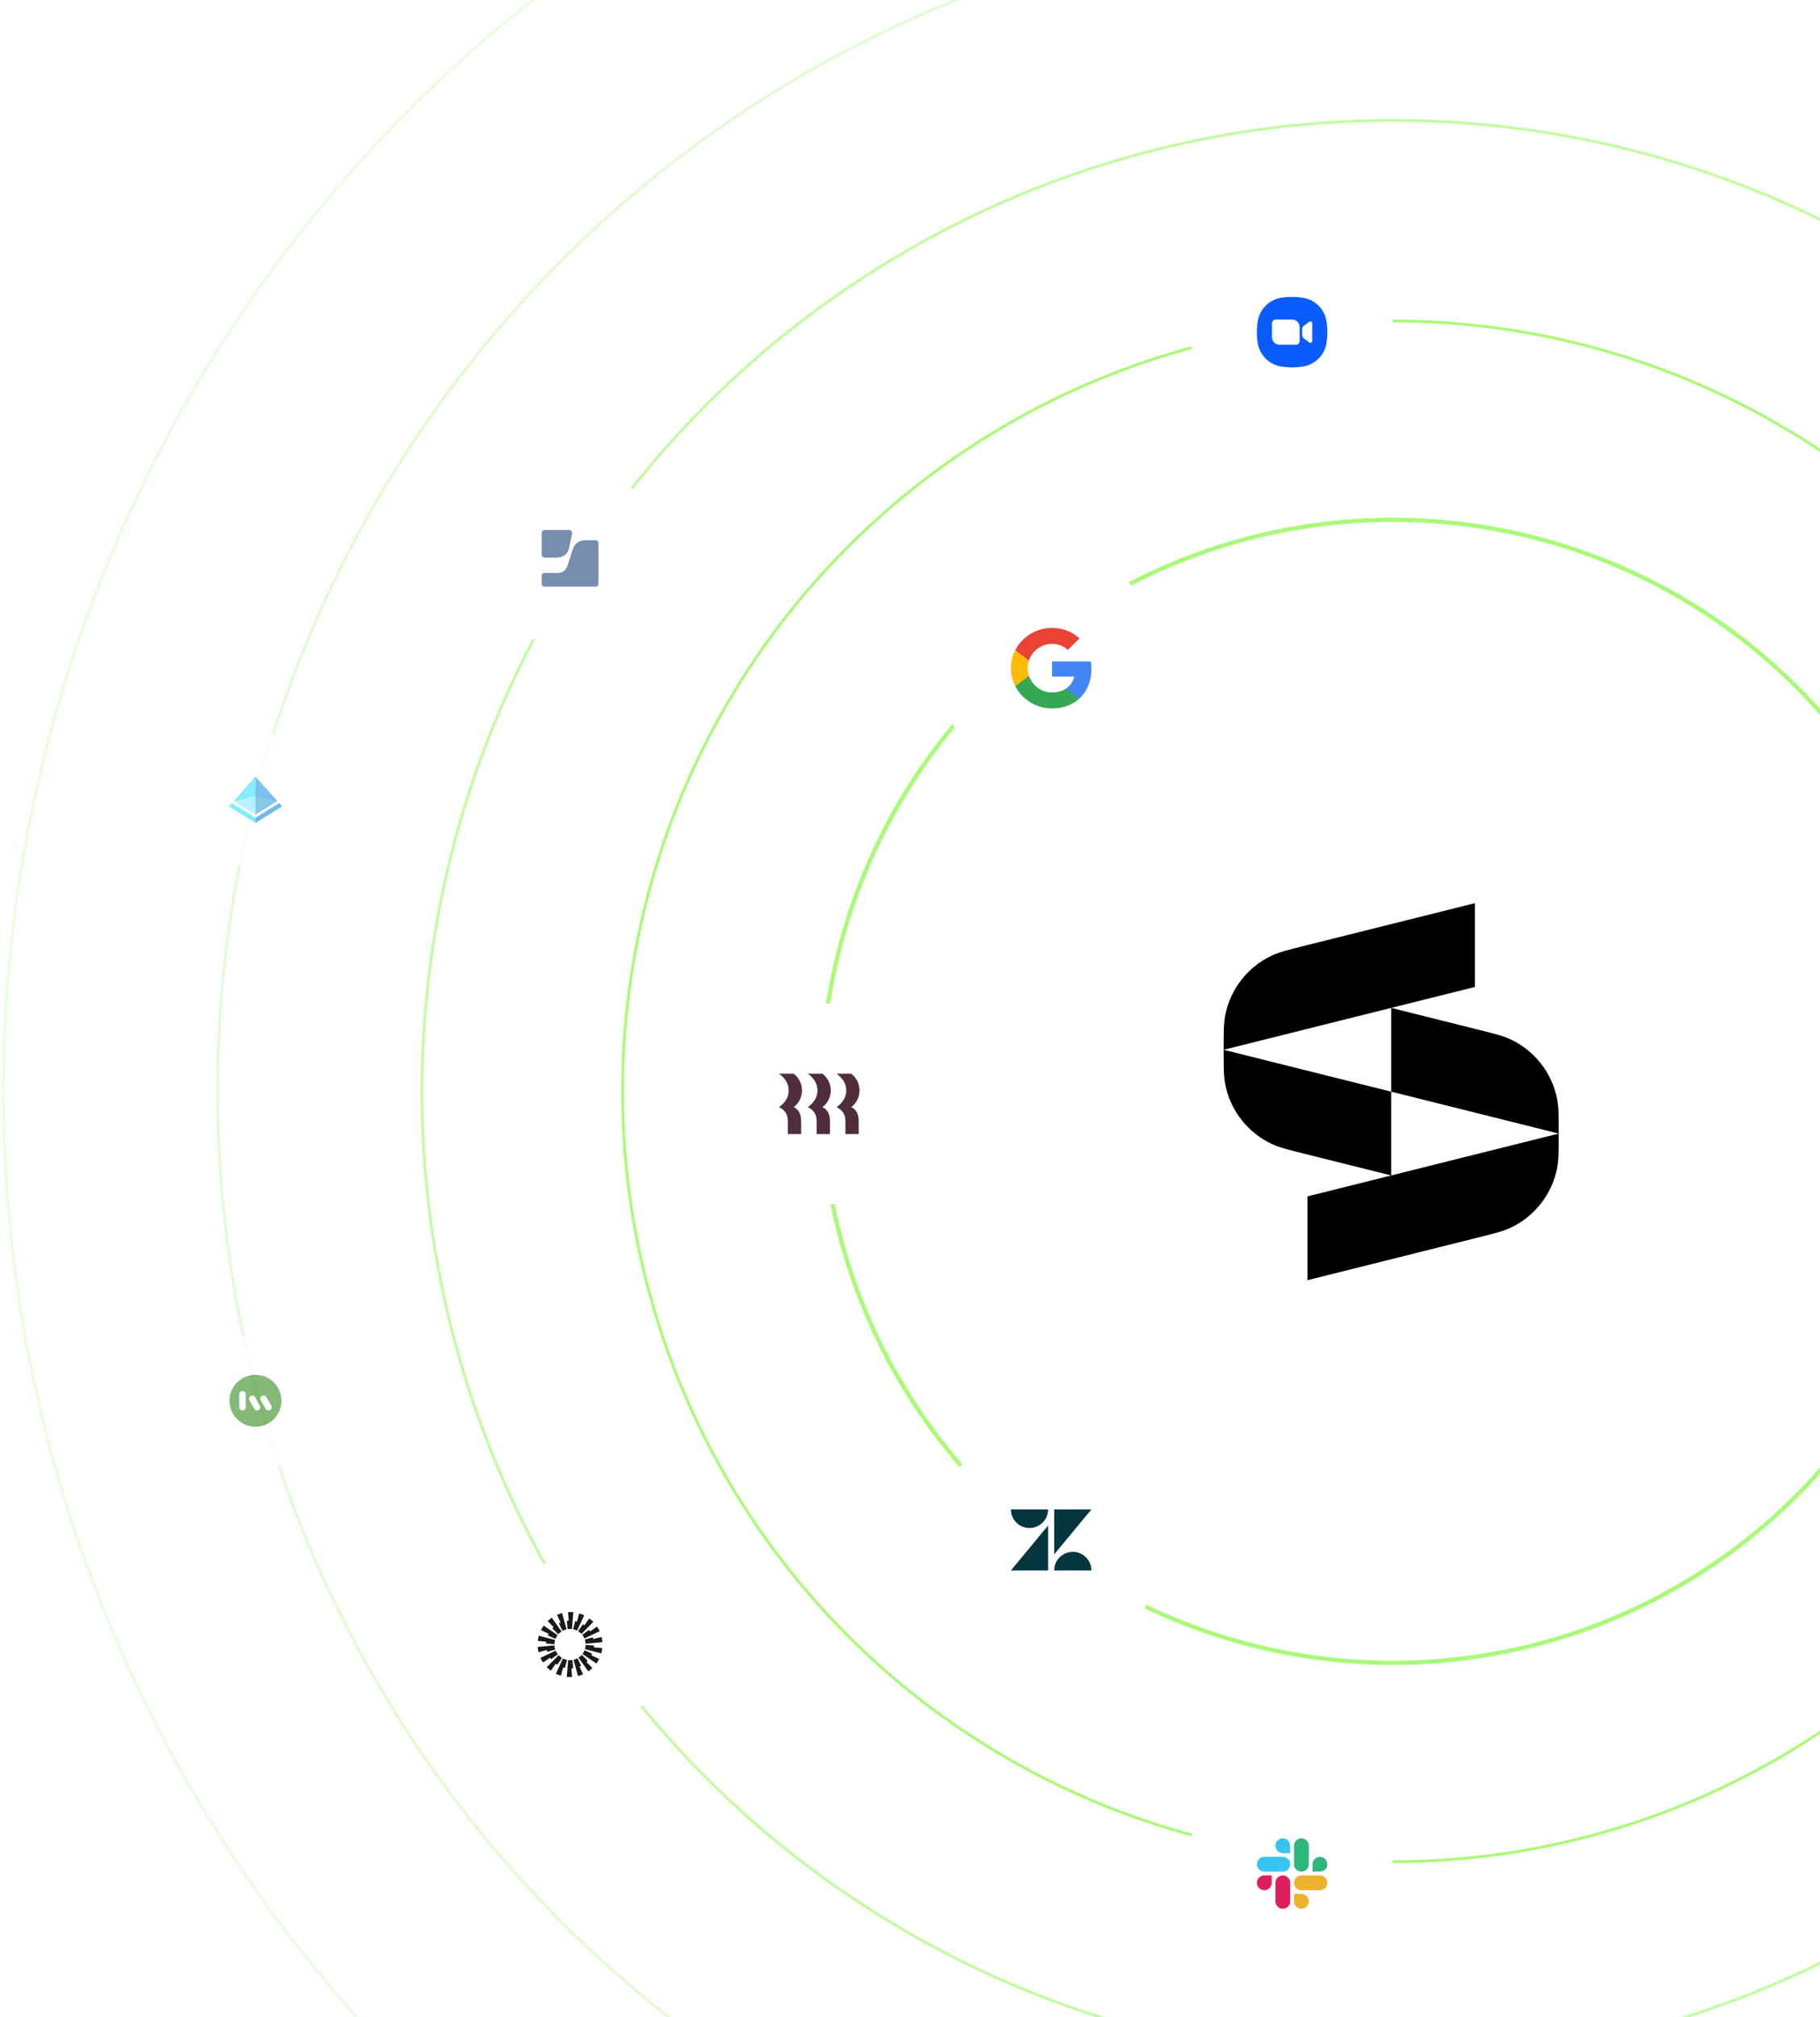 <svg width="647" height="717" viewBox="0 0 647 717" fill="none" xmlns="http://www.w3.org/2000/svg">
<circle cx="495.114" cy="387.872" r="203.119" stroke="#AAFA79" stroke-width="1.5"/>
<circle cx="495.113" cy="387.872" r="273.797" stroke="#AAFA79"/>
<circle cx="495.114" cy="387.872" r="345.093" stroke="#C4FBA2"/>
<circle cx="495.113" cy="387.872" r="417.747" stroke="#E3FBD4"/>
<circle opacity="0.7" cx="495.114" cy="387.872" r="493.896" stroke="#E3FBD4" stroke-width="0.989"/>
<g filter="url(#filter0_dd_807_18003)">
<rect x="337.9" y="197.231" width="71.555" height="71.555" rx="21.467" fill="white" shape-rendering="crispEdges"/>
<g clip-path="url(#clip0_807_18003)">
<path d="M387.99 233.33C387.99 232.388 387.904 231.494 387.758 230.623H373.989V236.002H381.873C381.519 237.767 380.484 239.257 378.948 240.271V243.849H383.652C386.406 241.356 387.99 237.683 387.99 233.33Z" fill="#4285F4"/>
<path d="M373.988 247.319C377.936 247.319 381.238 246.031 383.651 243.849L378.948 240.271C377.632 241.13 375.962 241.654 373.988 241.654C370.175 241.654 366.946 239.138 365.788 235.739H360.938V239.424C363.339 244.099 368.274 247.319 373.988 247.319Z" fill="#34A853"/>
<path d="M365.789 235.739C365.484 234.881 365.326 233.962 365.326 233.008C365.326 232.054 365.496 231.136 365.789 230.277V226.592H360.939C359.94 228.524 359.367 230.695 359.367 233.008C359.367 235.322 359.94 237.492 360.939 239.424L365.789 235.739Z" fill="#FBBC05"/>
<path d="M373.988 224.362C376.145 224.362 378.07 225.09 379.593 226.509L383.761 222.43C381.238 220.116 377.936 218.697 373.988 218.697C368.274 218.697 363.339 221.917 360.938 226.592L365.788 230.277C366.946 226.878 370.175 224.362 373.988 224.362Z" fill="#EA4335"/>
</g>
</g>
<g filter="url(#filter1_dd_807_18003)">
<rect x="337.9" y="506.957" width="71.555" height="71.555" rx="21.467" fill="white" shape-rendering="crispEdges"/>
<g clip-path="url(#clip1_807_18003)">
<path fill-rule="evenodd" clip-rule="evenodd" d="M372.589 537.73V553.694H359.367L372.589 537.73Z" fill="#03363D"/>
<path fill-rule="evenodd" clip-rule="evenodd" d="M372.589 532.001C372.589 535.653 369.629 538.613 365.977 538.613C362.326 538.613 359.367 535.653 359.367 532.001H372.589Z" fill="#03363D"/>
<path fill-rule="evenodd" clip-rule="evenodd" d="M374.768 553.694C374.768 550.042 377.727 547.082 381.379 547.082C385.031 547.082 387.989 550.042 387.989 553.694H374.768Z" fill="#03363D"/>
<path fill-rule="evenodd" clip-rule="evenodd" d="M374.768 547.964V532.002H387.989L374.768 547.964Z" fill="#03363D"/>
</g>
</g>
<g filter="url(#filter2_dd_807_18003)">
<rect x="423.559" y="77.798" width="71.555" height="71.555" rx="21.467" fill="white" shape-rendering="crispEdges"/>
<path d="M471.859 113.576C471.859 114.916 471.752 116.23 471.546 117.508C470.863 121.746 467.507 125.102 463.269 125.785C461.991 125.992 460.677 126.098 459.337 126.098C457.997 126.098 456.682 125.992 455.405 125.785C451.166 125.102 447.81 121.746 447.128 117.508C446.921 116.23 446.814 114.916 446.814 113.576C446.814 112.236 446.921 110.921 447.128 109.644C447.81 105.405 451.166 102.049 455.405 101.367C456.682 101.16 457.997 101.054 459.337 101.054C460.677 101.054 461.991 101.16 463.269 101.367C467.507 102.049 470.863 105.405 471.546 109.644C471.752 110.921 471.859 112.236 471.859 113.576Z" fill="#0B5CFF"/>
<path d="M462.022 116.706C462.022 117.445 461.421 118.046 460.682 118.046H454.866C453.382 118.046 452.18 116.844 452.18 115.36V110.439C452.18 109.7 452.781 109.099 453.52 109.099H459.336C460.82 109.099 462.022 110.301 462.022 111.785V116.706ZM465.422 109.907L463.456 111.385C463.118 111.635 462.917 112.036 462.917 112.455V114.69C462.917 115.11 463.118 115.511 463.456 115.761L465.422 117.239C465.866 117.57 466.493 117.257 466.493 116.7V110.445C466.493 109.894 465.86 109.575 465.422 109.907Z" fill="white"/>
</g>
<g filter="url(#filter3_dd_807_18003)">
<rect x="423.559" y="625.634" width="71.555" height="71.555" rx="21.467" fill="white" shape-rendering="crispEdges"/>
<path d="M452.076 664.715C452.076 666.163 450.893 667.346 449.445 667.346C447.997 667.346 446.814 666.163 446.814 664.715C446.814 663.267 447.997 662.084 449.445 662.084H452.076V664.715Z" fill="#E01E5A"/>
<path d="M453.402 664.715C453.402 663.267 454.585 662.084 456.033 662.084C457.481 662.084 458.664 663.267 458.664 664.715V671.303C458.664 672.751 457.481 673.934 456.033 673.934C454.585 673.934 453.402 672.751 453.402 671.303V664.715Z" fill="#E01E5A"/>
<path d="M456.033 654.151C454.585 654.151 453.402 652.968 453.402 651.52C453.402 650.072 454.585 648.889 456.033 648.889C457.481 648.889 458.664 650.072 458.664 651.52V654.151H456.033Z" fill="#36C5F0"/>
<path d="M456.033 655.477C457.481 655.477 458.664 656.659 458.664 658.107C458.664 659.555 457.481 660.738 456.033 660.738H449.445C447.997 660.738 446.814 659.555 446.814 658.107C446.814 656.659 447.997 655.477 449.445 655.477H456.033Z" fill="#36C5F0"/>
<path d="M466.597 658.107C466.597 656.659 467.78 655.477 469.228 655.477C470.676 655.477 471.858 656.659 471.858 658.107C471.858 659.555 470.676 660.738 469.228 660.738H466.597V658.107Z" fill="#2EB67D"/>
<path d="M465.271 658.108C465.271 659.556 464.088 660.738 462.64 660.738C461.192 660.738 460.009 659.556 460.009 658.108V651.52C460.009 650.072 461.192 648.889 462.64 648.889C464.088 648.889 465.271 650.072 465.271 651.52V658.108Z" fill="#2EB67D"/>
<path d="M462.64 668.672C464.088 668.672 465.271 669.855 465.271 671.303C465.271 672.751 464.088 673.934 462.64 673.934C461.192 673.934 460.009 672.751 460.009 671.303V668.672H462.64Z" fill="#ECB22E"/>
<path d="M462.64 667.346C461.192 667.346 460.009 666.163 460.009 664.715C460.009 663.267 461.192 662.084 462.64 662.084H469.227C470.675 662.084 471.858 663.267 471.858 664.715C471.858 666.163 470.675 667.346 469.227 667.346H462.64Z" fill="#ECB22E"/>
</g>
<g filter="url(#filter4_dd_807_18003)">
<rect x="173.854" y="166.047" width="57.582" height="57.582" rx="17.275" fill="white" shape-rendering="crispEdges"/>
<path d="M193.669 184.761C193.377 184.763 193.098 184.88 192.892 185.086C192.686 185.293 192.569 185.573 192.567 185.865V193.522C192.567 194.128 193.065 194.591 193.633 194.591H197.471C199.212 194.591 201.629 194.234 202.303 191.1L203.369 186.114C203.4 185.95 203.395 185.782 203.355 185.621C203.314 185.459 203.239 185.309 203.134 185.18C203.029 185.051 202.897 184.946 202.747 184.874C202.598 184.802 202.434 184.763 202.268 184.761L193.669 184.761ZM208.379 188.388C205.785 188.388 204.257 189.493 203.546 191.843L201.734 197.435C201.059 199.287 199.993 200.035 198.08 200.035H193.603C193.33 200.035 193.068 200.144 192.875 200.338C192.682 200.531 192.573 200.794 192.573 201.068V203.917C192.573 204.452 192.999 204.915 193.568 204.915H211.691C211.964 204.914 212.226 204.805 212.419 204.611C212.612 204.418 212.721 204.155 212.721 203.882V189.392C212.721 188.857 212.295 188.394 211.726 188.394L208.379 188.388Z" fill="#778EB1"/>
</g>
<g filter="url(#filter5_dd_807_18003)">
<rect x="173.854" y="552.115" width="57.582" height="57.582" rx="17.275" fill="white" shape-rendering="crispEdges"/>
<g clip-path="url(#clip2_807_18003)">
<path fill-rule="evenodd" clip-rule="evenodd" d="M203.8 569.55L203.326 575.385C203.102 575.359 202.878 575.346 202.648 575.346C202.359 575.346 202.078 575.365 201.802 575.41L201.534 572.582C201.527 572.493 201.598 572.416 201.687 572.416H202.167L201.937 569.556C201.93 569.466 202.001 569.39 202.084 569.39H203.653C203.742 569.39 203.813 569.466 203.8 569.556V569.55ZM199.843 569.838C199.818 569.754 199.728 569.703 199.645 569.735L198.172 570.273C198.089 570.305 198.051 570.401 198.089 570.477L199.286 573.088L198.832 573.254C198.749 573.286 198.71 573.382 198.749 573.459L199.971 576.024C200.413 575.781 200.893 575.596 201.399 575.481L199.85 569.838H199.843ZM196.232 571.463L199.619 576.236C199.19 576.517 198.8 576.85 198.467 577.234L196.437 575.237C196.373 575.173 196.38 575.071 196.444 575.014L196.815 574.706L194.798 572.665C194.734 572.601 194.741 572.499 194.811 572.442L196.008 571.437C196.079 571.379 196.175 571.392 196.226 571.463H196.232ZM193.39 574.227C193.319 574.175 193.217 574.201 193.172 574.278L192.391 575.634C192.346 575.711 192.378 575.807 192.455 575.845L195.054 577.074L194.811 577.49C194.8 577.508 194.794 577.528 194.791 577.549C194.789 577.57 194.791 577.591 194.798 577.611C194.805 577.631 194.816 577.65 194.83 577.665C194.844 577.68 194.862 577.693 194.881 577.701L197.468 578.884C197.654 578.404 197.903 577.957 198.211 577.554L193.39 574.227ZM191.475 577.912C191.488 577.822 191.578 577.771 191.661 577.79L197.327 579.268C197.18 579.748 197.097 580.253 197.084 580.778L194.248 580.548C194.226 580.546 194.206 580.541 194.187 580.53C194.168 580.52 194.152 580.506 194.139 580.489C194.126 580.472 194.117 580.453 194.113 580.432C194.108 580.411 194.109 580.389 194.113 580.369L194.196 579.895L191.335 579.626C191.245 579.62 191.187 579.537 191.2 579.447L191.469 577.905L191.475 577.912ZM191.264 581.738C191.175 581.744 191.117 581.827 191.13 581.917L191.405 583.459C191.418 583.548 191.507 583.6 191.591 583.58L194.369 582.857L194.453 583.331C194.465 583.421 194.555 583.472 194.638 583.452L197.378 582.698C197.218 582.224 197.116 581.719 197.09 581.2L191.258 581.738H191.264ZM192.173 585.794C192.163 585.776 192.156 585.756 192.154 585.736C192.152 585.715 192.153 585.695 192.159 585.675C192.165 585.655 192.175 585.637 192.189 585.621C192.202 585.605 192.219 585.592 192.237 585.583L197.526 583.075C197.724 583.548 197.993 583.99 198.313 584.387L195.996 586.037C195.925 586.088 195.823 586.069 195.778 585.993L195.535 585.57L193.172 587.202C193.102 587.253 192.999 587.227 192.954 587.151L192.167 585.794H192.173ZM198.582 584.694L194.465 588.859C194.401 588.923 194.408 589.025 194.478 589.083L195.682 590.087C195.752 590.145 195.848 590.132 195.899 590.062L197.564 587.72L197.935 588.033C198.006 588.091 198.108 588.078 198.16 588.001L199.773 585.66C199.338 585.391 198.934 585.065 198.588 584.694H198.582ZM197.769 591.38C197.749 591.372 197.732 591.361 197.717 591.347C197.702 591.332 197.69 591.315 197.682 591.296C197.674 591.276 197.671 591.256 197.671 591.235C197.672 591.214 197.677 591.194 197.686 591.175L200.125 585.852C200.573 586.082 201.06 586.255 201.566 586.351L200.848 589.102C200.829 589.185 200.733 589.236 200.65 589.204L200.195 589.038L199.434 591.808C199.408 591.891 199.318 591.943 199.235 591.911L197.763 591.373L197.769 591.38ZM201.969 586.421L201.495 592.256C201.489 592.346 201.559 592.423 201.642 592.423H203.211C203.301 592.423 203.371 592.346 203.358 592.256L203.128 589.396H203.608C203.698 589.396 203.768 589.319 203.762 589.23L203.493 586.402C203.217 586.447 202.936 586.466 202.648 586.466C202.417 586.466 202.193 586.453 201.969 586.421ZM207.616 570.624C207.654 570.541 207.616 570.452 207.533 570.42L206.06 569.882C205.977 569.85 205.887 569.901 205.862 569.985L205.1 572.755L204.645 572.589C204.562 572.557 204.472 572.608 204.447 572.691L203.73 575.442C204.242 575.545 204.722 575.717 205.17 575.941L207.616 570.624ZM210.83 572.947L206.713 577.112C206.364 576.737 205.966 576.412 205.529 576.146L207.142 573.804C207.193 573.734 207.296 573.715 207.366 573.772L207.737 574.086L209.402 571.744C209.453 571.674 209.556 571.661 209.62 571.719L210.823 572.723C210.894 572.781 210.894 572.883 210.836 572.947H210.83ZM213.058 576.223C213.141 576.184 213.167 576.088 213.122 576.012L212.334 574.655C212.323 574.638 212.309 574.622 212.292 574.61C212.276 574.598 212.256 574.589 212.236 574.584C212.216 574.58 212.195 574.579 212.174 574.582C212.154 574.586 212.134 574.593 212.117 574.604L209.754 576.236L209.511 575.82C209.466 575.743 209.364 575.717 209.293 575.775L206.976 577.426C207.296 577.822 207.558 578.264 207.763 578.737L213.051 576.229L213.058 576.223ZM213.89 578.347L214.159 579.889C214.172 579.978 214.114 580.055 214.025 580.068L208.192 580.612C208.166 580.087 208.064 579.588 207.904 579.115L210.644 578.36C210.727 578.334 210.817 578.392 210.83 578.481L210.913 578.955L213.692 578.232C213.775 578.213 213.865 578.264 213.877 578.353L213.89 578.347ZM213.628 584.009C213.711 584.028 213.8 583.977 213.813 583.888L214.082 582.346C214.086 582.325 214.085 582.304 214.08 582.284C214.075 582.263 214.066 582.244 214.053 582.227C214.041 582.211 214.025 582.197 214.007 582.186C213.989 582.176 213.969 582.169 213.948 582.166L211.086 581.898L211.169 581.424C211.173 581.404 211.172 581.383 211.167 581.362C211.162 581.342 211.153 581.323 211.14 581.306C211.128 581.289 211.112 581.275 211.094 581.265C211.076 581.254 211.055 581.248 211.035 581.245L208.198 581.015C208.186 581.539 208.102 582.045 207.955 582.525L213.621 584.003L213.628 584.009ZM212.117 587.528C212.072 587.605 211.969 587.624 211.899 587.579L207.078 584.252C207.385 583.849 207.635 583.401 207.821 582.921L210.407 584.105C210.49 584.143 210.522 584.239 210.478 584.316L210.234 584.732L212.834 585.961C212.911 585.999 212.943 586.095 212.898 586.172L212.117 587.528ZM205.669 585.564L209.056 590.337C209.108 590.407 209.21 590.42 209.274 590.362L210.471 589.358C210.542 589.3 210.542 589.198 210.484 589.134L208.467 587.093L208.839 586.786C208.909 586.728 208.909 586.626 208.845 586.562L206.816 584.566C206.476 584.95 206.092 585.289 205.663 585.564H205.669ZM205.637 592.064C205.554 592.096 205.465 592.045 205.439 591.962L203.89 586.319C204.395 586.204 204.876 586.018 205.317 585.775L206.54 588.341C206.579 588.424 206.54 588.52 206.457 588.545L206.002 588.712L207.2 591.322C207.238 591.405 207.2 591.495 207.116 591.527L205.644 592.064H205.637Z" fill="#191919"/>
</g>
</g>
<g opacity="0.7" filter="url(#filter6_dd_807_18003)">
<rect x="67.732" y="471.881" width="46.179" height="46.179" rx="15.803" fill="white" shape-rendering="crispEdges"/>
<g clip-path="url(#clip3_807_18003)">
<circle cx="90.822" cy="494.971" r="9.236" fill="#509B3D"/>
<path fill-rule="evenodd" clip-rule="evenodd" d="M85.05 492.662C85.05 492.024 85.567 491.507 86.204 491.507C86.842 491.507 87.359 492.024 87.359 492.662V497.28C87.359 497.917 86.842 498.434 86.204 498.434C85.567 498.434 85.05 497.917 85.05 497.28V492.662ZM88.68 494.852C88.361 494.3 88.55 493.594 89.103 493.275C89.655 492.956 90.361 493.145 90.68 493.698L92.411 496.697C92.73 497.249 92.541 497.955 91.989 498.274C91.437 498.593 90.731 498.404 90.412 497.851L88.68 494.852ZM93.13 493.275C92.578 493.594 92.388 494.3 92.707 494.852L94.439 497.851C94.758 498.404 95.464 498.593 96.016 498.274C96.568 497.955 96.757 497.249 96.439 496.697L94.707 493.698C94.388 493.145 93.682 492.956 93.13 493.275Z" fill="white"/>
</g>
</g>
<g opacity="0.7" filter="url(#filter7_dd_807_18003)">
<rect x="67.224" y="257.684" width="47.197" height="47.197" rx="15.803" fill="white" shape-rendering="crispEdges"/>
<g clip-path="url(#clip4_807_18003)">
<path d="M90.232 279.58V282.983L90.822 286.6L98.604 281.79L95.542 280.147L90.232 279.58Z" fill="#53B1E0"/>
<path d="M100.262 283.656L90.822 289.542L90.232 288.655L90.822 287.663L99.214 282.476L100.262 283.656ZM90.822 273.023L90.232 276.744L90.822 280.041L98.604 281.79L90.822 273.023Z" fill="url(#paint0_linear_807_18003)"/>
<path d="M90.823 280.041L86.103 280.147L83.041 281.79L90.823 286.6V280.041Z" fill="#9CEBFF"/>
<path d="M82.431 282.476L90.822 287.663V289.542L81.383 283.656L82.431 282.476ZM83.041 281.79L90.822 280.041V273.023L83.041 281.79Z" fill="#50E6FF"/>
</g>
</g>
<g filter="url(#filter8_dd_807_18003)">
<rect x="255.467" y="352.094" width="71.555" height="71.555" rx="21.467" fill="white" shape-rendering="crispEdges"/>
<g clip-path="url(#clip5_807_18003)">
<path d="M300.835 383.091C300.835 380.729 299.635 378.777 297.392 377.139H302.605C304.435 378.543 305.556 380.69 305.556 383.091C305.556 385.491 304.435 387.637 302.605 389.043C304.297 389.745 305.261 391.463 305.261 393.922V398.605H300.54V393.922C300.54 391.58 299.418 389.94 297.392 389.043C299.635 387.404 300.835 385.452 300.835 383.091ZM290.605 383.091C290.605 380.729 289.405 378.777 287.163 377.139H292.376C294.205 378.543 295.327 380.69 295.327 383.091C295.327 385.491 294.205 387.637 292.376 389.043C294.068 389.745 295.031 391.463 295.031 393.922V398.605H290.31V393.922C290.31 391.58 289.189 389.94 287.163 389.043C289.405 387.404 290.605 385.452 290.605 383.091ZM280.376 383.091C280.376 380.729 279.176 378.777 276.934 377.139H282.146C283.976 378.543 285.097 380.69 285.097 383.091C285.097 385.491 283.976 387.637 282.146 389.043C283.838 389.745 284.802 391.463 284.802 393.922V398.605H280.081V393.922C280.081 391.58 278.96 389.94 276.934 389.043C279.176 387.404 280.376 385.452 280.376 383.091Z" fill="#502D3C"/>
</g>
</g>
<g filter="url(#filter9_dd_807_18003)">
<circle cx="495.114" cy="387.872" r="114.685" fill="white" fill-opacity="0.6" shape-rendering="crispEdges"/>
</g>
<path d="M435 373.111C435 379.316 435 382.418 435.514 385.15C437.3 394.632 443.569 402.66 452.334 406.692C454.859 407.854 457.869 408.606 463.888 410.111L494.556 417.778V388L435 373.111L524.333 350.778V321L463.888 336.111C457.869 337.616 454.859 338.368 452.334 339.53C443.568 343.562 437.3 351.591 435.514 361.072C435 363.804 435 366.906 435 373.111Z" fill="black"/>
<path d="M464.777 455L525.222 439.889C531.241 438.384 534.251 437.631 536.776 436.47C545.542 432.438 551.811 424.409 553.596 414.927C554.111 412.196 554.111 409.094 554.111 402.889C554.111 396.684 554.111 393.582 553.596 390.85C551.81 381.368 545.542 373.34 536.776 369.308C534.251 368.146 531.241 367.394 525.222 365.889L494.555 358.222V388L554.111 402.889L464.777 425.222L464.777 455Z" fill="black"/>
<defs>
<filter id="filter0_dd_807_18003" x="326.273" y="189.181" width="94.811" height="94.811" filterUnits="userSpaceOnUse" color-interpolation-filters="sRGB">
<feFlood flood-opacity="0" result="BackgroundImageFix"/>
<feColorMatrix in="SourceAlpha" type="matrix" values="0 0 0 0 0 0 0 0 0 0 0 0 0 0 0 0 0 0 127 0" result="hardAlpha"/>
<feOffset dy="0.894"/>
<feGaussianBlur stdDeviation="0.894"/>
<feComposite in2="hardAlpha" operator="out"/>
<feColorMatrix type="matrix" values="0 0 0 0 0.392 0 0 0 0 0.388 0 0 0 0 0.424 0 0 0 0.02 0"/>
<feBlend mode="normal" in2="BackgroundImageFix" result="effect1_dropShadow_807_18003"/>
<feColorMatrix in="SourceAlpha" type="matrix" values="0 0 0 0 0 0 0 0 0 0 0 0 0 0 0 0 0 0 127 0" result="hardAlpha"/>
<feOffset dy="3.578"/>
<feGaussianBlur stdDeviation="5.814"/>
<feComposite in2="hardAlpha" operator="out"/>
<feColorMatrix type="matrix" values="0 0 0 0 0.392 0 0 0 0 0.388 0 0 0 0 0.424 0 0 0 0.03 0"/>
<feBlend mode="normal" in2="effect1_dropShadow_807_18003" result="effect2_dropShadow_807_18003"/>
<feBlend mode="normal" in="SourceGraphic" in2="effect2_dropShadow_807_18003" result="shape"/>
</filter>
<filter id="filter1_dd_807_18003" x="326.273" y="498.907" width="94.811" height="94.811" filterUnits="userSpaceOnUse" color-interpolation-filters="sRGB">
<feFlood flood-opacity="0" result="BackgroundImageFix"/>
<feColorMatrix in="SourceAlpha" type="matrix" values="0 0 0 0 0 0 0 0 0 0 0 0 0 0 0 0 0 0 127 0" result="hardAlpha"/>
<feOffset dy="0.894"/>
<feGaussianBlur stdDeviation="0.894"/>
<feComposite in2="hardAlpha" operator="out"/>
<feColorMatrix type="matrix" values="0 0 0 0 0.392 0 0 0 0 0.388 0 0 0 0 0.424 0 0 0 0.02 0"/>
<feBlend mode="normal" in2="BackgroundImageFix" result="effect1_dropShadow_807_18003"/>
<feColorMatrix in="SourceAlpha" type="matrix" values="0 0 0 0 0 0 0 0 0 0 0 0 0 0 0 0 0 0 127 0" result="hardAlpha"/>
<feOffset dy="3.578"/>
<feGaussianBlur stdDeviation="5.814"/>
<feComposite in2="hardAlpha" operator="out"/>
<feColorMatrix type="matrix" values="0 0 0 0 0.392 0 0 0 0 0.388 0 0 0 0 0.424 0 0 0 0.03 0"/>
<feBlend mode="normal" in2="effect1_dropShadow_807_18003" result="effect2_dropShadow_807_18003"/>
<feBlend mode="normal" in="SourceGraphic" in2="effect2_dropShadow_807_18003" result="shape"/>
</filter>
<filter id="filter2_dd_807_18003" x="411.931" y="69.748" width="94.811" height="94.811" filterUnits="userSpaceOnUse" color-interpolation-filters="sRGB">
<feFlood flood-opacity="0" result="BackgroundImageFix"/>
<feColorMatrix in="SourceAlpha" type="matrix" values="0 0 0 0 0 0 0 0 0 0 0 0 0 0 0 0 0 0 127 0" result="hardAlpha"/>
<feOffset dy="0.894"/>
<feGaussianBlur stdDeviation="0.894"/>
<feComposite in2="hardAlpha" operator="out"/>
<feColorMatrix type="matrix" values="0 0 0 0 0.392 0 0 0 0 0.388 0 0 0 0 0.424 0 0 0 0.02 0"/>
<feBlend mode="normal" in2="BackgroundImageFix" result="effect1_dropShadow_807_18003"/>
<feColorMatrix in="SourceAlpha" type="matrix" values="0 0 0 0 0 0 0 0 0 0 0 0 0 0 0 0 0 0 127 0" result="hardAlpha"/>
<feOffset dy="3.578"/>
<feGaussianBlur stdDeviation="5.814"/>
<feComposite in2="hardAlpha" operator="out"/>
<feColorMatrix type="matrix" values="0 0 0 0 0.392 0 0 0 0 0.388 0 0 0 0 0.424 0 0 0 0.03 0"/>
<feBlend mode="normal" in2="effect1_dropShadow_807_18003" result="effect2_dropShadow_807_18003"/>
<feBlend mode="normal" in="SourceGraphic" in2="effect2_dropShadow_807_18003" result="shape"/>
</filter>
<filter id="filter3_dd_807_18003" x="411.931" y="617.584" width="94.811" height="94.811" filterUnits="userSpaceOnUse" color-interpolation-filters="sRGB">
<feFlood flood-opacity="0" result="BackgroundImageFix"/>
<feColorMatrix in="SourceAlpha" type="matrix" values="0 0 0 0 0 0 0 0 0 0 0 0 0 0 0 0 0 0 127 0" result="hardAlpha"/>
<feOffset dy="0.894"/>
<feGaussianBlur stdDeviation="0.894"/>
<feComposite in2="hardAlpha" operator="out"/>
<feColorMatrix type="matrix" values="0 0 0 0 0.392 0 0 0 0 0.388 0 0 0 0 0.424 0 0 0 0.02 0"/>
<feBlend mode="normal" in2="BackgroundImageFix" result="effect1_dropShadow_807_18003"/>
<feColorMatrix in="SourceAlpha" type="matrix" values="0 0 0 0 0 0 0 0 0 0 0 0 0 0 0 0 0 0 127 0" result="hardAlpha"/>
<feOffset dy="3.578"/>
<feGaussianBlur stdDeviation="5.814"/>
<feComposite in2="hardAlpha" operator="out"/>
<feColorMatrix type="matrix" values="0 0 0 0 0.392 0 0 0 0 0.388 0 0 0 0 0.424 0 0 0 0.03 0"/>
<feBlend mode="normal" in2="effect1_dropShadow_807_18003" result="effect2_dropShadow_807_18003"/>
<feBlend mode="normal" in="SourceGraphic" in2="effect2_dropShadow_807_18003" result="shape"/>
</filter>
<filter id="filter4_dd_807_18003" x="164.496" y="159.569" width="76.296" height="76.296" filterUnits="userSpaceOnUse" color-interpolation-filters="sRGB">
<feFlood flood-opacity="0" result="BackgroundImageFix"/>
<feColorMatrix in="SourceAlpha" type="matrix" values="0 0 0 0 0 0 0 0 0 0 0 0 0 0 0 0 0 0 127 0" result="hardAlpha"/>
<feOffset dy="0.72"/>
<feGaussianBlur stdDeviation="0.72"/>
<feComposite in2="hardAlpha" operator="out"/>
<feColorMatrix type="matrix" values="0 0 0 0 0.392 0 0 0 0 0.388 0 0 0 0 0.424 0 0 0 0.02 0"/>
<feBlend mode="normal" in2="BackgroundImageFix" result="effect1_dropShadow_807_18003"/>
<feColorMatrix in="SourceAlpha" type="matrix" values="0 0 0 0 0 0 0 0 0 0 0 0 0 0 0 0 0 0 127 0" result="hardAlpha"/>
<feOffset dy="2.879"/>
<feGaussianBlur stdDeviation="4.679"/>
<feComposite in2="hardAlpha" operator="out"/>
<feColorMatrix type="matrix" values="0 0 0 0 0.392 0 0 0 0 0.388 0 0 0 0 0.424 0 0 0 0.03 0"/>
<feBlend mode="normal" in2="effect1_dropShadow_807_18003" result="effect2_dropShadow_807_18003"/>
<feBlend mode="normal" in="SourceGraphic" in2="effect2_dropShadow_807_18003" result="shape"/>
</filter>
<filter id="filter5_dd_807_18003" x="164.496" y="545.637" width="76.296" height="76.296" filterUnits="userSpaceOnUse" color-interpolation-filters="sRGB">
<feFlood flood-opacity="0" result="BackgroundImageFix"/>
<feColorMatrix in="SourceAlpha" type="matrix" values="0 0 0 0 0 0 0 0 0 0 0 0 0 0 0 0 0 0 127 0" result="hardAlpha"/>
<feOffset dy="0.72"/>
<feGaussianBlur stdDeviation="0.72"/>
<feComposite in2="hardAlpha" operator="out"/>
<feColorMatrix type="matrix" values="0 0 0 0 0.392 0 0 0 0 0.388 0 0 0 0 0.424 0 0 0 0.02 0"/>
<feBlend mode="normal" in2="BackgroundImageFix" result="effect1_dropShadow_807_18003"/>
<feColorMatrix in="SourceAlpha" type="matrix" values="0 0 0 0 0 0 0 0 0 0 0 0 0 0 0 0 0 0 127 0" result="hardAlpha"/>
<feOffset dy="2.879"/>
<feGaussianBlur stdDeviation="4.679"/>
<feComposite in2="hardAlpha" operator="out"/>
<feColorMatrix type="matrix" values="0 0 0 0 0.392 0 0 0 0 0.388 0 0 0 0 0.424 0 0 0 0.03 0"/>
<feBlend mode="normal" in2="effect1_dropShadow_807_18003" result="effect2_dropShadow_807_18003"/>
<feBlend mode="normal" in="SourceGraphic" in2="effect2_dropShadow_807_18003" result="shape"/>
</filter>
<filter id="filter6_dd_807_18003" x="60.228" y="466.686" width="61.187" height="61.187" filterUnits="userSpaceOnUse" color-interpolation-filters="sRGB">
<feFlood flood-opacity="0" result="BackgroundImageFix"/>
<feColorMatrix in="SourceAlpha" type="matrix" values="0 0 0 0 0 0 0 0 0 0 0 0 0 0 0 0 0 0 127 0" result="hardAlpha"/>
<feOffset dy="0.577"/>
<feGaussianBlur stdDeviation="0.577"/>
<feComposite in2="hardAlpha" operator="out"/>
<feColorMatrix type="matrix" values="0 0 0 0 0.392 0 0 0 0 0.388 0 0 0 0 0.424 0 0 0 0.02 0"/>
<feBlend mode="normal" in2="BackgroundImageFix" result="effect1_dropShadow_807_18003"/>
<feColorMatrix in="SourceAlpha" type="matrix" values="0 0 0 0 0 0 0 0 0 0 0 0 0 0 0 0 0 0 127 0" result="hardAlpha"/>
<feOffset dy="2.309"/>
<feGaussianBlur stdDeviation="3.752"/>
<feComposite in2="hardAlpha" operator="out"/>
<feColorMatrix type="matrix" values="0 0 0 0 0.392 0 0 0 0 0.388 0 0 0 0 0.424 0 0 0 0.03 0"/>
<feBlend mode="normal" in2="effect1_dropShadow_807_18003" result="effect2_dropShadow_807_18003"/>
<feBlend mode="normal" in="SourceGraphic" in2="effect2_dropShadow_807_18003" result="shape"/>
</filter>
<filter id="filter7_dd_807_18003" x="59.554" y="252.374" width="62.536" height="62.536" filterUnits="userSpaceOnUse" color-interpolation-filters="sRGB">
<feFlood flood-opacity="0" result="BackgroundImageFix"/>
<feColorMatrix in="SourceAlpha" type="matrix" values="0 0 0 0 0 0 0 0 0 0 0 0 0 0 0 0 0 0 127 0" result="hardAlpha"/>
<feOffset dy="0.59"/>
<feGaussianBlur stdDeviation="0.59"/>
<feComposite in2="hardAlpha" operator="out"/>
<feColorMatrix type="matrix" values="0 0 0 0 0.392 0 0 0 0 0.388 0 0 0 0 0.424 0 0 0 0.02 0"/>
<feBlend mode="normal" in2="BackgroundImageFix" result="effect1_dropShadow_807_18003"/>
<feColorMatrix in="SourceAlpha" type="matrix" values="0 0 0 0 0 0 0 0 0 0 0 0 0 0 0 0 0 0 127 0" result="hardAlpha"/>
<feOffset dy="2.36"/>
<feGaussianBlur stdDeviation="3.835"/>
<feComposite in2="hardAlpha" operator="out"/>
<feColorMatrix type="matrix" values="0 0 0 0 0.392 0 0 0 0 0.388 0 0 0 0 0.424 0 0 0 0.03 0"/>
<feBlend mode="normal" in2="effect1_dropShadow_807_18003" result="effect2_dropShadow_807_18003"/>
<feBlend mode="normal" in="SourceGraphic" in2="effect2_dropShadow_807_18003" result="shape"/>
</filter>
<filter id="filter8_dd_807_18003" x="243.839" y="344.044" width="94.811" height="94.811" filterUnits="userSpaceOnUse" color-interpolation-filters="sRGB">
<feFlood flood-opacity="0" result="BackgroundImageFix"/>
<feColorMatrix in="SourceAlpha" type="matrix" values="0 0 0 0 0 0 0 0 0 0 0 0 0 0 0 0 0 0 127 0" result="hardAlpha"/>
<feOffset dy="0.894"/>
<feGaussianBlur stdDeviation="0.894"/>
<feComposite in2="hardAlpha" operator="out"/>
<feColorMatrix type="matrix" values="0 0 0 0 0.392 0 0 0 0 0.388 0 0 0 0 0.424 0 0 0 0.02 0"/>
<feBlend mode="normal" in2="BackgroundImageFix" result="effect1_dropShadow_807_18003"/>
<feColorMatrix in="SourceAlpha" type="matrix" values="0 0 0 0 0 0 0 0 0 0 0 0 0 0 0 0 0 0 127 0" result="hardAlpha"/>
<feOffset dy="3.578"/>
<feGaussianBlur stdDeviation="5.814"/>
<feComposite in2="hardAlpha" operator="out"/>
<feColorMatrix type="matrix" values="0 0 0 0 0.392 0 0 0 0 0.388 0 0 0 0 0.424 0 0 0 0.03 0"/>
<feBlend mode="normal" in2="effect1_dropShadow_807_18003" result="effect2_dropShadow_807_18003"/>
<feBlend mode="normal" in="SourceGraphic" in2="effect2_dropShadow_807_18003" result="shape"/>
</filter>
<filter id="filter9_dd_807_18003" x="336.43" y="233.187" width="317.369" height="317.369" filterUnits="userSpaceOnUse" color-interpolation-filters="sRGB">
<feFlood flood-opacity="0" result="BackgroundImageFix"/>
<feColorMatrix in="SourceAlpha" type="matrix" values="0 0 0 0 0 0 0 0 0 0 0 0 0 0 0 0 0 0 127 0" result="hardAlpha"/>
<feOffset dy="4"/>
<feGaussianBlur stdDeviation="22"/>
<feComposite in2="hardAlpha" operator="out"/>
<feColorMatrix type="matrix" values="0 0 0 0 0.718 0 0 0 0 1 0 0 0 0 0.542 0 0 0 0.16 0"/>
<feBlend mode="normal" in2="BackgroundImageFix" result="effect1_dropShadow_807_18003"/>
<feColorMatrix in="SourceAlpha" type="matrix" values="0 0 0 0 0 0 0 0 0 0 0 0 0 0 0 0 0 0 127 0" result="hardAlpha"/>
<feOffset dy="2"/>
<feGaussianBlur stdDeviation="4"/>
<feComposite in2="hardAlpha" operator="out"/>
<feColorMatrix type="matrix" values="0 0 0 0 0 0 0 0 0 0 0 0 0 0 0 0 0 0 0.02 0"/>
<feBlend mode="normal" in2="effect1_dropShadow_807_18003" result="effect2_dropShadow_807_18003"/>
<feBlend mode="normal" in="SourceGraphic" in2="effect2_dropShadow_807_18003" result="shape"/>
</filter>
<linearGradient id="paint0_linear_807_18003" x1="87.814" y1="275.08" x2="95.027" y2="286.721" gradientUnits="userSpaceOnUse">
<stop stop-color="#54AEF0"/>
<stop offset="1" stop-color="#3499E4"/>
</linearGradient>
<clipPath id="clip0_807_18003">
<rect width="28.622" height="28.622" fill="white" transform="translate(359.367 218.697)"/>
</clipPath>
<clipPath id="clip1_807_18003">
<rect width="28.622" height="28.622" fill="white" transform="translate(359.367 528.424)"/>
</clipPath>
<clipPath id="clip2_807_18003">
<rect width="23.033" height="23.033" fill="white" transform="translate(191.128 569.39)"/>
</clipPath>
<clipPath id="clip3_807_18003">
<rect width="18.472" height="18.472" fill="white" transform="translate(81.586 485.735)"/>
</clipPath>
<clipPath id="clip4_807_18003">
<rect width="18.879" height="18.879" fill="white" transform="translate(81.383 271.843)"/>
</clipPath>
<clipPath id="clip5_807_18003">
<rect width="28.622" height="28.622" fill="white" transform="translate(276.934 373.561)"/>
</clipPath>
</defs>
</svg>
